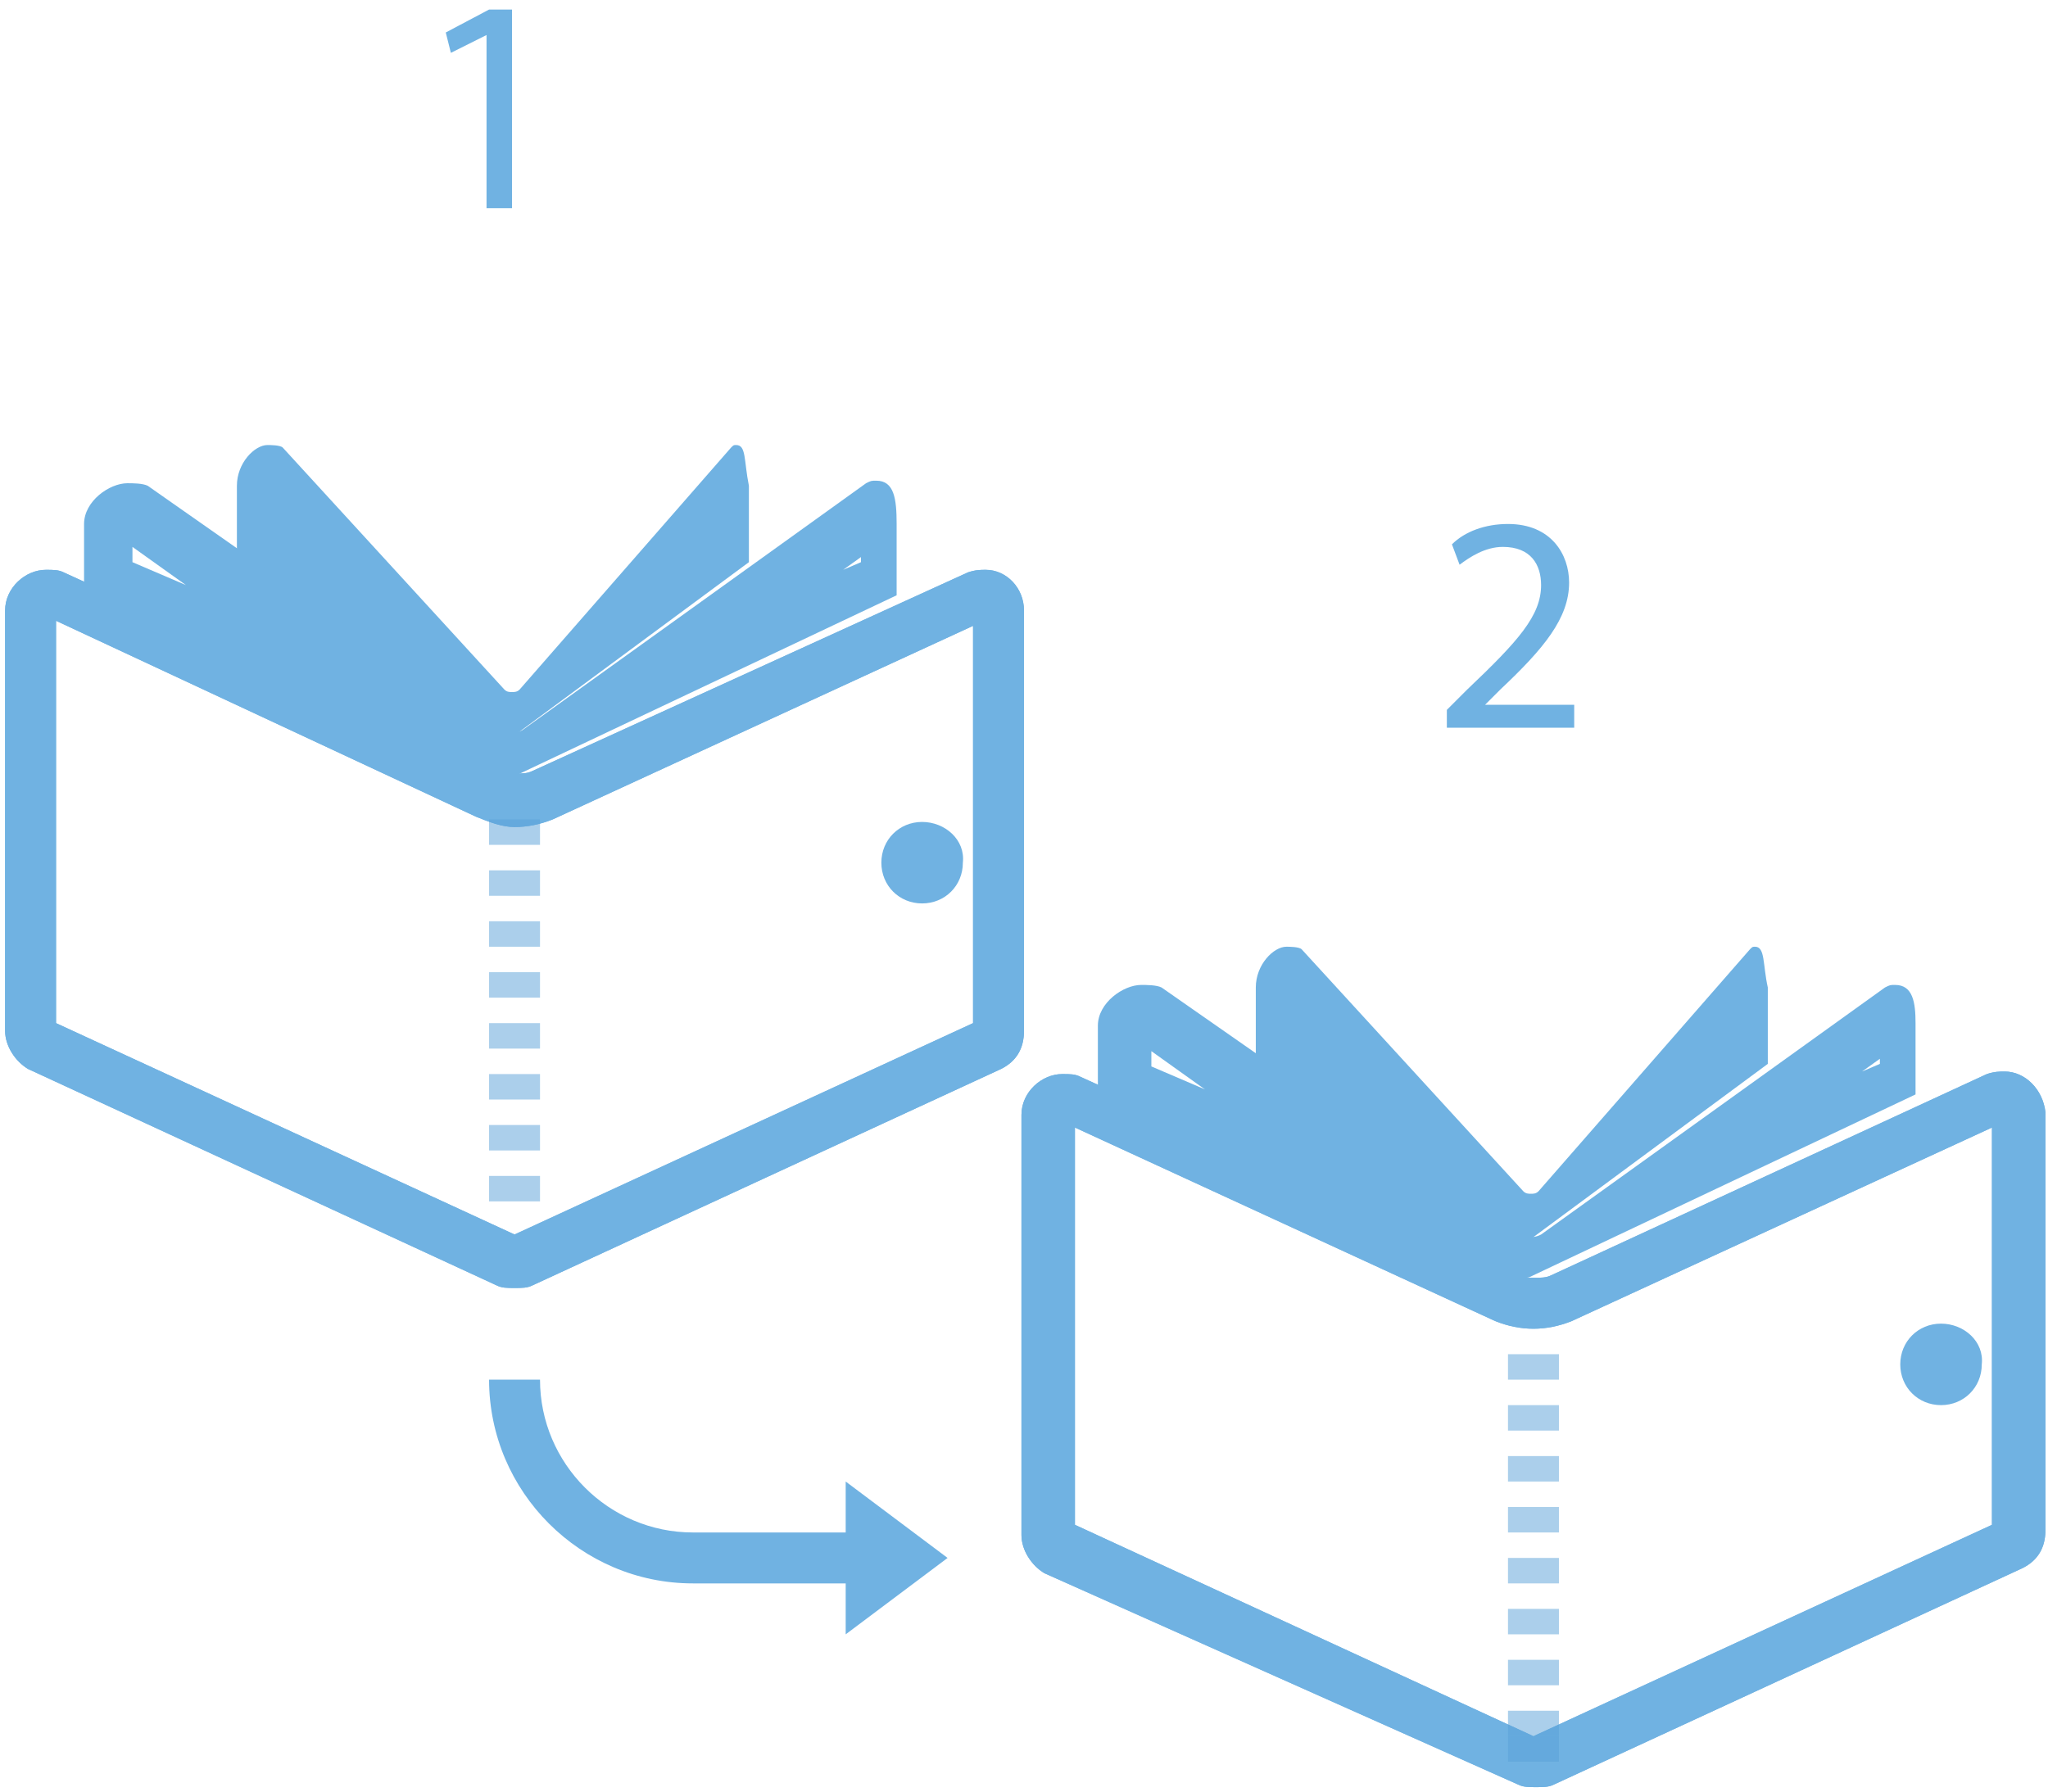 <?xml version="1.0" encoding="utf-8"?>
<!-- Generator: Adobe Illustrator 19.0.0, SVG Export Plug-In . SVG Version: 6.00 Build 0)  -->
<svg version="1.1" id="Слой_1" xmlns="http://www.w3.org/2000/svg" xmlns:xlink="http://www.w3.org/1999/xlink" x="0px" y="0px"
	 viewBox="0 0 80.4 70.2"  width="80" height="70" style="enable-background:new 0 0 80.4 70.2;" xml:space="preserve">
<style type="text/css">
	.st0{fill:#70B2E2;}
	.st1{opacity:0.5;}
	.st2{fill:#57A0D7;}
</style>
<g>
	<g>
		<g id="XMLID_33_">
			<path class="st0" d="M28.9,17.4c-0.1,0-0.1,0-0.2,0.1L20.4,27c-0.1,0.1-0.2,0.1-0.3,0.1s-0.2,0-0.3-0.1l-8.7-9.5
				c-0.1-0.1-0.5-0.1-0.6-0.1c-0.5,0-1.2,0.7-1.2,1.6v3l10,6.8c0.2,0.1,0.4,0.1,0.6,0.1c0.2,0,0.1,0,0.3-0.1l9.2-6.8v-3
				C29.2,18,29.3,17.4,28.9,17.4L28.9,17.4z"/>
		</g>
		<g id="XMLID_30_">
			<path class="st0" d="M2.2,24.3L18.7,32c0.5,0.2,1,0.4,1.5,0.4s1-0.1,1.5-0.3l16.5-7.6v15.6l-18,8.3l-18-8.3v-16 M38.7,22.3
				c-0.2,0-0.4,0-0.7,0.1l-17.1,7.8c-0.2,0.1-0.4,0.1-0.7,0.1s-0.5,0-0.7-0.1L2.5,22.4c-0.2-0.1-0.4-0.1-0.7-0.1
				c-0.8,0-1.6,0.7-1.6,1.6v16.5c0,0.6,0.4,1.2,0.9,1.5l18.4,8.5c0.2,0.1,0.4,0.1,0.7,0.1s0.5,0,0.7-0.1l18.4-8.5
				c0.6-0.3,0.9-0.8,0.9-1.5V23.9C40.2,23,39.5,22.3,38.7,22.3L38.7,22.3z"/>
		</g>
		<g id="XMLID_27_">
			<path class="st0" d="M2.2,24.3L18.7,32c0.5,0.2,1,0.4,1.5,0.4s1-0.1,1.5-0.3l16.5-7.6v15.6l-18,8.3l-18-8.3v-16 M38.7,22.3
				c-0.2,0-0.4,0-0.7,0.1l-17.1,7.8c-0.2,0.1-0.4,0.1-0.7,0.1s-0.5,0-0.7-0.1L2.5,22.4c-0.2-0.1-0.4-0.1-0.7-0.1
				c-0.8,0-1.6,0.7-1.6,1.6v16.5c0,0.6,0.4,1.2,0.9,1.5l18.4,8.5c0.2,0.1,0.4,0.1,0.7,0.1s0.5,0,0.7-0.1l18.4-8.5
				c0.6-0.3,0.9-0.8,0.9-1.5V23.9C40.2,23,39.5,22.3,38.7,22.3L38.7,22.3z"/>
		</g>
		<g id="XMLID_20_">
			<path class="st0" d="M5.2,21.4l2.1,1.5l-2.1-0.9v-0.8 M33.8,21.8V22l-0.7,0.3L33.8,21.8 M34.4,18.8c-0.2,0-0.2,0-0.4,0.1
				l-13.5,9.7c-0.2,0.1-0.3,0.1-0.5,0.1c-0.2,0-0.3,0-0.5-0.1L5.8,19c-0.2-0.1-0.6-0.1-0.8-0.1c-0.7,0-1.7,0.7-1.7,1.6v2.8l15.8,7.1
				c0.2,0.1,0.5,0.1,0.7,0.1s0.2,0,0.4-0.1l15-7.1v-2.8C35.2,19.5,35.1,18.8,34.4,18.8L34.4,18.8z"/>
		</g>
		<g id="XMLID_19_">
			<path class="st0" d="M36.2,32.2c-0.9,0-1.6,0.7-1.6,1.6c0,0.9,0.7,1.6,1.6,1.6s1.6-0.7,1.6-1.6C37.9,32.9,37.1,32.2,36.2,32.2
				L36.2,32.2z"/>
		</g>
	</g>
	<g id="XMLID_18_" class="st1">
		<g id="XMLID_24_">
			<rect id="XMLID_62_" x="19.2" y="32.1" class="st2" width="2" height="1"/>
		</g>
		<g id="XMLID_23_">
			<path id="XMLID_54_" class="st2" d="M21.2,47.1h-2v-1h2V47.1z M21.2,45.1h-2v-1h2V45.1z M21.2,43.1h-2v-1h2V43.1z M21.2,41.1h-2
				v-1h2V41.1z M21.2,39.1h-2v-1h2V39.1z M21.2,37.1h-2v-1h2V37.1z M21.2,35.1h-2v-1h2V35.1z"/>
		</g>
		<g id="XMLID_22_">
			<path id="XMLID_53_" class="st2" d="M20.2,49.1"/>
		</g>
	</g>
</g>
<g>
	<g>
		<g id="XMLID_17_">
			<path class="st0" d="M68.9,37.1c-0.1,0-0.1,0-0.2,0.1l-8.3,9.5c-0.1,0.1-0.2,0.1-0.3,0.1s-0.2,0-0.3-0.1l-8.7-9.5
				c-0.1-0.1-0.5-0.1-0.6-0.1c-0.5,0-1.2,0.7-1.2,1.6v3l10,6.8c0.2,0.1,0.4,0.1,0.6,0.1c0.2,0,0.1,0,0.3-0.1l9.2-6.8v-3
				C69.2,37.8,69.3,37.1,68.9,37.1L68.9,37.1z"/>
		</g>
		<g id="XMLID_14_">
			<path class="st0" d="M42.2,44.2l16.5,7.6c0.5,0.2,1,0.3,1.5,0.3s1-0.1,1.5-0.3l16.5-7.6v15.6l-18,8.3l-18-8.3V44.2 M78.7,42
				c-0.2,0-0.4,0-0.7,0.1L60.9,50c-0.2,0.1-0.4,0.1-0.7,0.1s-0.5,0-0.7-0.1l-17.1-7.8c-0.2-0.1-0.4-0.1-0.7-0.1
				c-0.8,0-1.6,0.7-1.6,1.6v16.5c0,0.6,0.4,1.2,0.9,1.5L59.6,70c0.2,0.1,0.4,0.1,0.7,0.1s0.5,0,0.7-0.1l18.4-8.5
				c0.6-0.3,0.9-0.8,0.9-1.5V43.6C80.2,42.7,79.5,42,78.7,42L78.7,42z"/>
		</g>
		<g id="XMLID_11_">
			<path class="st0" d="M42.2,44.2l16.5,7.6c0.5,0.2,1,0.3,1.5,0.3s1-0.1,1.5-0.3l16.5-7.6v15.6l-18,8.3l-18-8.3V44.2 M78.7,42
				c-0.2,0-0.4,0-0.7,0.1L60.9,50c-0.2,0.1-0.4,0.1-0.7,0.1s-0.5,0-0.7-0.1l-17.1-7.8c-0.2-0.1-0.4-0.1-0.7-0.1
				c-0.8,0-1.6,0.7-1.6,1.6v16.5c0,0.6,0.4,1.2,0.9,1.5L59.6,70c0.2,0.1,0.4,0.1,0.7,0.1s0.5,0,0.7-0.1l18.4-8.5
				c0.6-0.3,0.9-0.8,0.9-1.5V43.6C80.2,42.7,79.5,42,78.7,42L78.7,42z"/>
		</g>
		<g id="XMLID_7_">
			<path class="st0" d="M45.2,41.2l2.1,1.5l-2.1-0.9V41.2 M73.8,41.5v0.2L73.1,42L73.8,41.5 M74.4,38.6c-0.2,0-0.2,0-0.4,0.1
				l-13.5,9.7c-0.2,0.1-0.3,0.1-0.5,0.1c-0.2,0-0.3,0-0.5-0.1l-13.9-9.7c-0.2-0.1-0.6-0.1-0.8-0.1c-0.7,0-1.7,0.7-1.7,1.6V43
				L59.1,50c0.2,0.1,0.5,0.1,0.7,0.1s0.2,0,0.4-0.1l15-7.1v-2.8C75.2,39.3,75.1,38.6,74.4,38.6L74.4,38.6z"/>
		</g>
		<g id="XMLID_3_">
			<path class="st0" d="M76.2,51.9c-0.9,0-1.6,0.7-1.6,1.6c0,0.9,0.7,1.6,1.6,1.6s1.6-0.7,1.6-1.6C77.9,52.6,77.1,51.9,76.2,51.9
				L76.2,51.9z"/>
		</g>
	</g>
	<g id="XMLID_2_" class="st1">
		<g id="XMLID_6_">
			<path id="XMLID_52_" class="st2" d="M60.2,52.1"/>
		</g>
		<g id="XMLID_5_">
			<path id="XMLID_43_" class="st2" d="M61.2,68.1h-2v-1h2V68.1z M61.2,66.1h-2v-1h2V66.1z M61.2,64.1h-2v-1h2V64.1z M61.2,62.1h-2
				v-1h2V62.1z M61.2,60.1h-2v-1h2V60.1z M61.2,58.1h-2v-1h2V58.1z M61.2,56.1h-2v-1h2V56.1z M61.2,54.1h-2v-1h2V54.1z"/>
		</g>
		<g id="XMLID_4_">
			<rect id="XMLID_42_" x="59.2" y="68.1" class="st2" width="2" height="1"/>
		</g>
	</g>
</g>
<g id="XMLID_38_">
	<path id="XMLID_39_" class="st0" d="M19.1,1.3L19.1,1.3L17.7,2l-0.2-0.8l1.7-0.9h0.9v7.8h-1V1.3z"/>
</g>
<g id="XMLID_34_">
	<path id="XMLID_36_" class="st0" d="M56.8,28.4v-0.6l0.8-0.8c2-1.9,2.9-2.9,2.9-4.1c0-0.8-0.4-1.5-1.5-1.5c-0.7,0-1.3,0.4-1.7,0.7
		L57,21.3c0.5-0.5,1.3-0.8,2.2-0.8c1.7,0,2.4,1.2,2.4,2.3c0,1.4-1,2.6-2.7,4.2l-0.6,0.6v0h3.5v0.9H56.8z"/>
</g>
<g>
	<path id="XMLID_35_" class="st0" d="M35.2,62.1h-8c-4.4,0-8-3.6-8-8h2c0,3.3,2.7,6,6,6h8V62.1z"/>
</g>
<g id="XMLID_1_">
	<polygon class="st0" points="33.2,58.1 33.2,64.1 37.2,61.1 33.2,58.1 	"/>
</g>
</svg>
